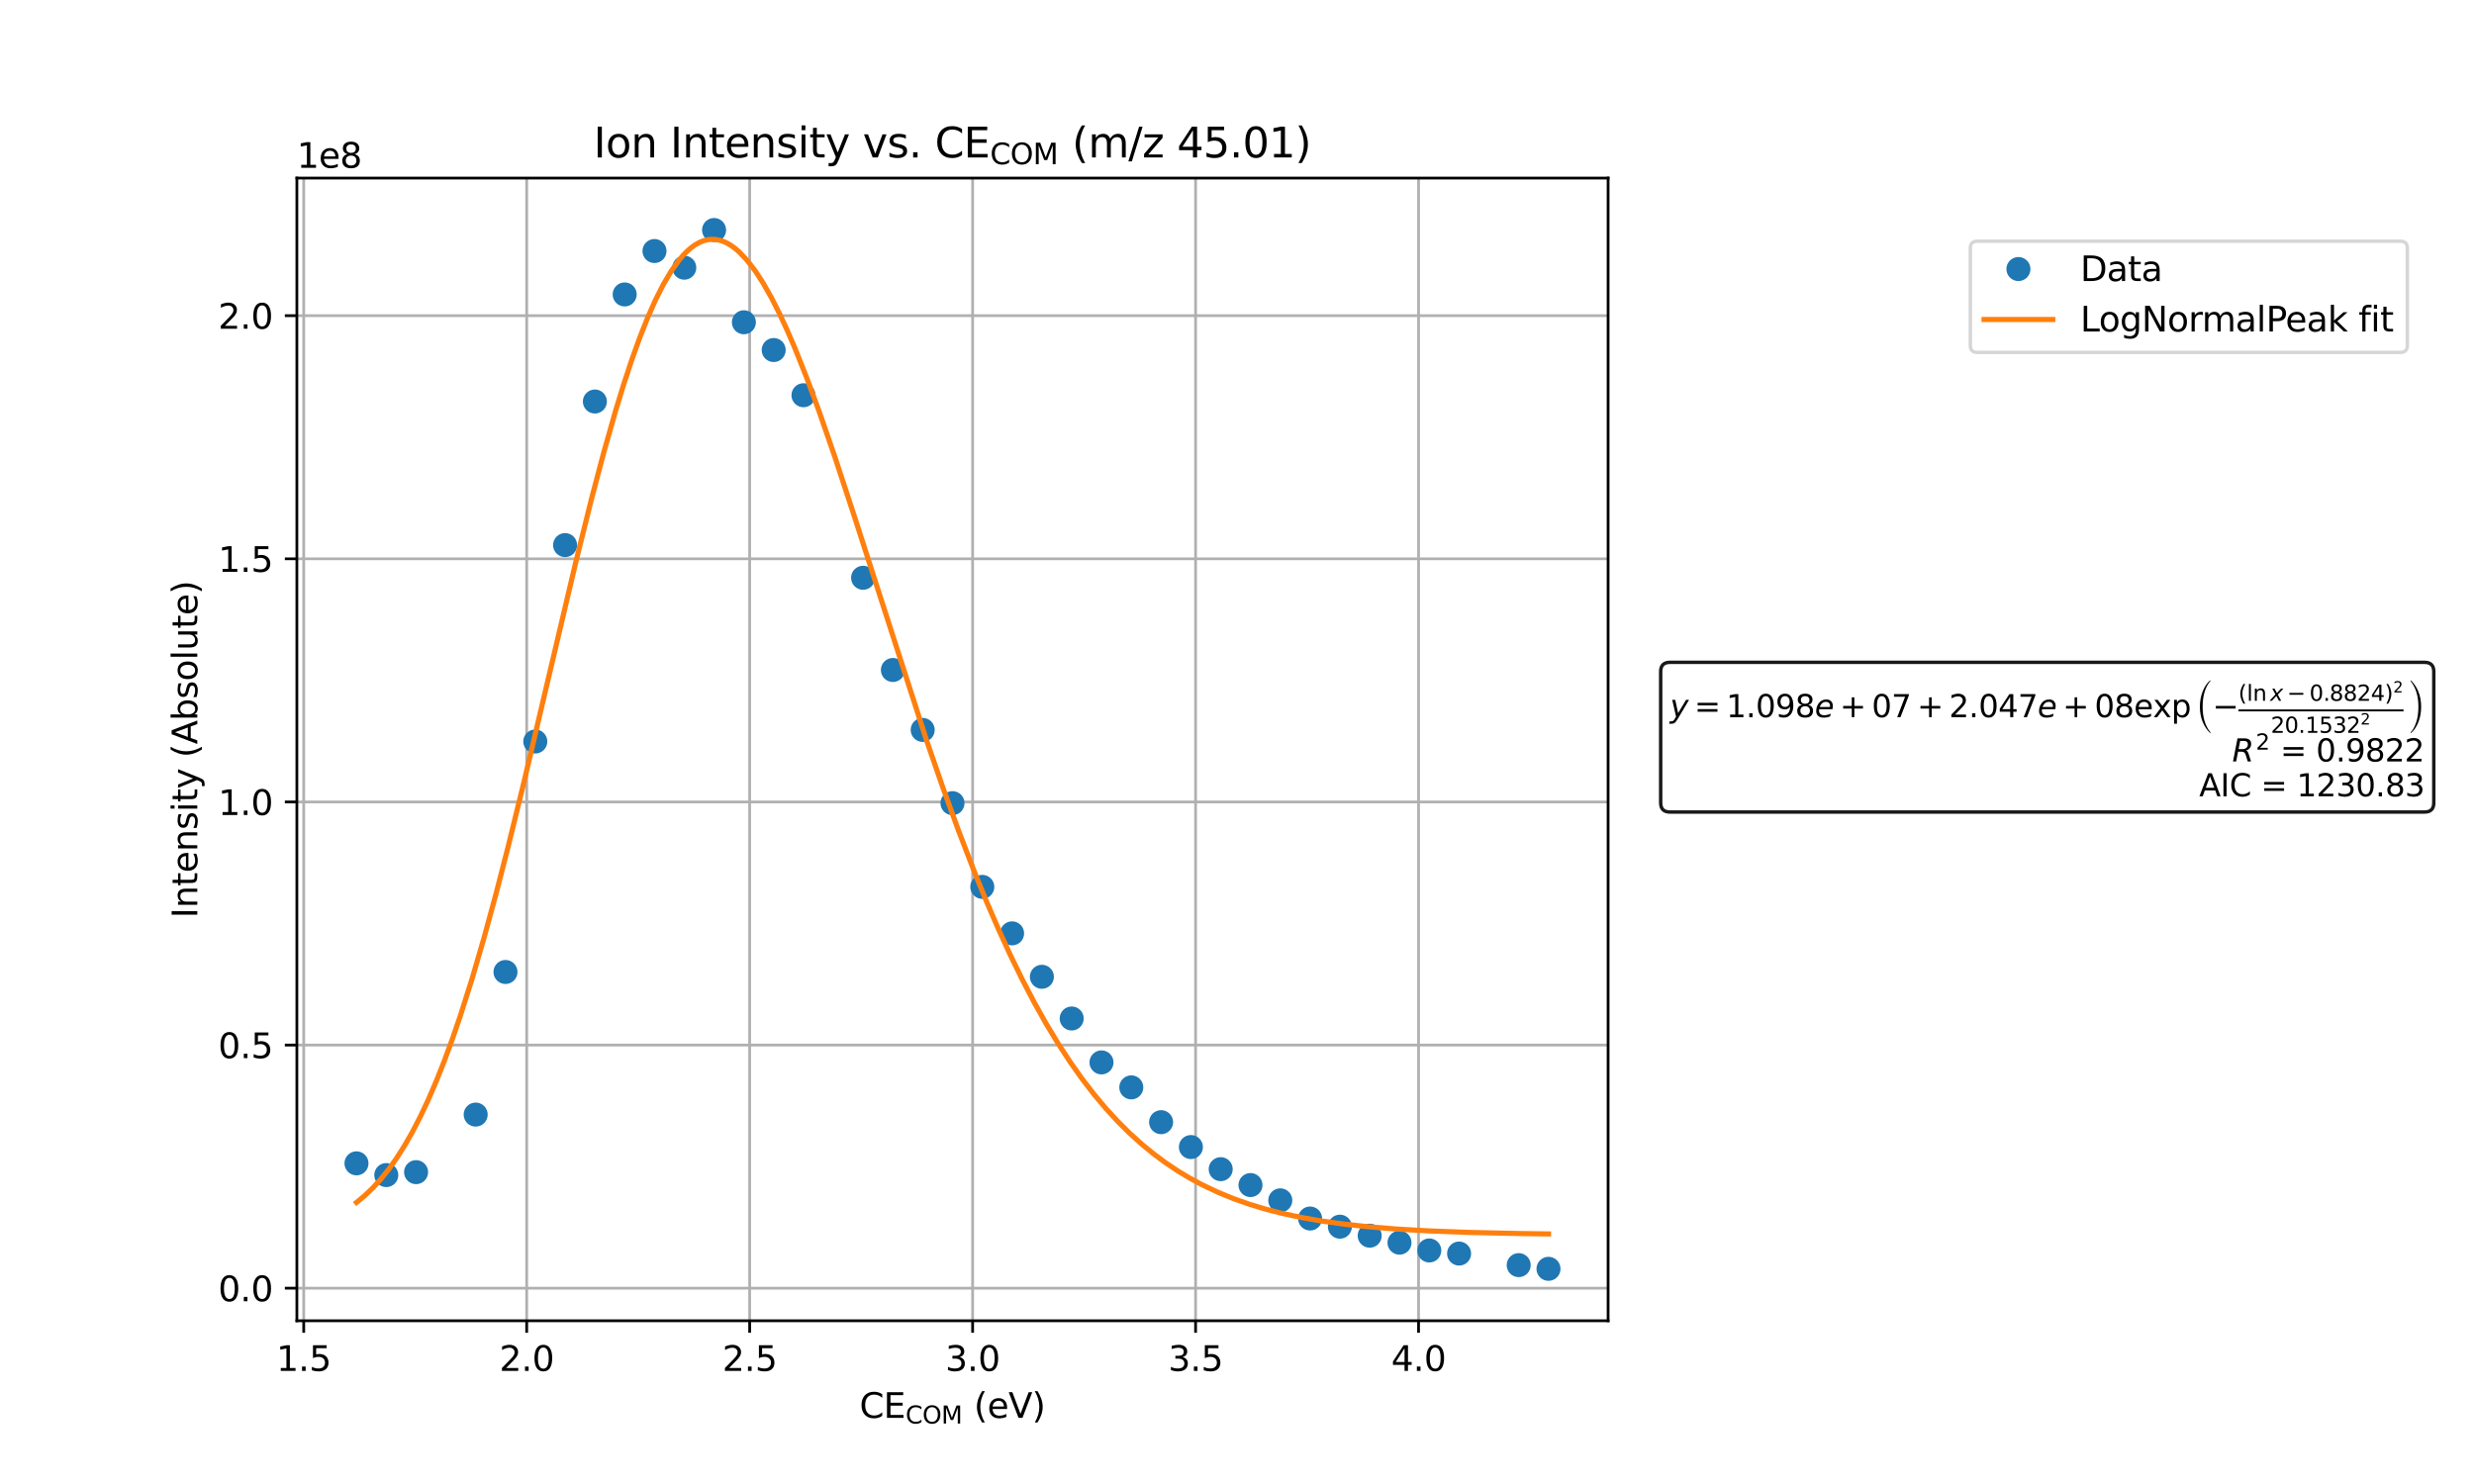 <?xml version="1.0" encoding="utf-8" standalone="no"?>
<!DOCTYPE svg PUBLIC "-//W3C//DTD SVG 1.1//EN"
  "http://www.w3.org/Graphics/SVG/1.1/DTD/svg11.dtd">
<svg xmlns:xlink="http://www.w3.org/1999/xlink" width="720pt" height="432pt" viewBox="0 0 720 432" xmlns="http://www.w3.org/2000/svg" version="1.1">
 <defs>
  <style type="text/css">*{stroke-linejoin: round; stroke-linecap: butt}</style>
 </defs>
 <g id="figure_1">
  <g id="patch_1">
   <path d="M 0 432 
L 720 432 
L 720 0 
L 0 0 
z
" style="fill: #ffffff"/>
  </g>
  <g id="axes_1">
   <g id="patch_2">
    <path d="M 86.4 384.48 
L 468 384.48 
L 468 51.84 
L 86.4 51.84 
z
" style="fill: #ffffff"/>
   </g>
   <g id="matplotlib.axis_1">
    <g id="xtick_1">
     <g id="line2d_1">
      <path d="M 88.391 384.48 
L 88.391 51.84 
" clip-path="url(#p58b7f29869)" style="fill: none; stroke: #b0b0b0; stroke-width: 0.8; stroke-linecap: square"/>
     </g>
     <g id="line2d_2">
      <defs>
       <path id="m0b812fd343" d="M 0 0 
L 0 3.5 
" style="stroke: #000000; stroke-width: 0.8"/>
      </defs>
      <g>
       <use xlink:href="#m0b812fd343" x="88.391" y="384.48" style="stroke: #000000; stroke-width: 0.8"/>
      </g>
     </g>
     <g id="text_1">
      <!-- 1.5 -->
      <g transform="translate(80.44 399.078) scale(0.1 -0.1)">
       <defs>
        <path id="DejaVuSans-31" d="M 794 531 
L 1825 531 
L 1825 4091 
L 703 3866 
L 703 4441 
L 1819 4666 
L 2450 4666 
L 2450 531 
L 3481 531 
L 3481 0 
L 794 0 
L 794 531 
z
" transform="scale(0.016)"/>
        <path id="DejaVuSans-2e" d="M 684 794 
L 1344 794 
L 1344 0 
L 684 0 
L 684 794 
z
" transform="scale(0.016)"/>
        <path id="DejaVuSans-35" d="M 691 4666 
L 3169 4666 
L 3169 4134 
L 1269 4134 
L 1269 2991 
Q 1406 3038 1543 3061 
Q 1681 3084 1819 3084 
Q 2600 3084 3056 2656 
Q 3513 2228 3513 1497 
Q 3513 744 3044 326 
Q 2575 -91 1722 -91 
Q 1428 -91 1123 -41 
Q 819 9 494 109 
L 494 744 
Q 775 591 1075 516 
Q 1375 441 1709 441 
Q 2250 441 2565 725 
Q 2881 1009 2881 1497 
Q 2881 1984 2565 2268 
Q 2250 2553 1709 2553 
Q 1456 2553 1204 2497 
Q 953 2441 691 2322 
L 691 4666 
z
" transform="scale(0.016)"/>
       </defs>
       <use xlink:href="#DejaVuSans-31"/>
       <use xlink:href="#DejaVuSans-2e" transform="translate(63.623 0)"/>
       <use xlink:href="#DejaVuSans-35" transform="translate(95.41 0)"/>
      </g>
     </g>
    </g>
    <g id="xtick_2">
     <g id="line2d_3">
      <path d="M 153.281 384.48 
L 153.281 51.84 
" clip-path="url(#p58b7f29869)" style="fill: none; stroke: #b0b0b0; stroke-width: 0.8; stroke-linecap: square"/>
     </g>
     <g id="line2d_4">
      <g>
       <use xlink:href="#m0b812fd343" x="153.281" y="384.48" style="stroke: #000000; stroke-width: 0.8"/>
      </g>
     </g>
     <g id="text_2">
      <!-- 2.0 -->
      <g transform="translate(145.329 399.078) scale(0.1 -0.1)">
       <defs>
        <path id="DejaVuSans-32" d="M 1228 531 
L 3431 531 
L 3431 0 
L 469 0 
L 469 531 
Q 828 903 1448 1529 
Q 2069 2156 2228 2338 
Q 2531 2678 2651 2914 
Q 2772 3150 2772 3378 
Q 2772 3750 2511 3984 
Q 2250 4219 1831 4219 
Q 1534 4219 1204 4116 
Q 875 4013 500 3803 
L 500 4441 
Q 881 4594 1212 4672 
Q 1544 4750 1819 4750 
Q 2544 4750 2975 4387 
Q 3406 4025 3406 3419 
Q 3406 3131 3298 2873 
Q 3191 2616 2906 2266 
Q 2828 2175 2409 1742 
Q 1991 1309 1228 531 
z
" transform="scale(0.016)"/>
        <path id="DejaVuSans-30" d="M 2034 4250 
Q 1547 4250 1301 3770 
Q 1056 3291 1056 2328 
Q 1056 1369 1301 889 
Q 1547 409 2034 409 
Q 2525 409 2770 889 
Q 3016 1369 3016 2328 
Q 3016 3291 2770 3770 
Q 2525 4250 2034 4250 
z
M 2034 4750 
Q 2819 4750 3233 4129 
Q 3647 3509 3647 2328 
Q 3647 1150 3233 529 
Q 2819 -91 2034 -91 
Q 1250 -91 836 529 
Q 422 1150 422 2328 
Q 422 3509 836 4129 
Q 1250 4750 2034 4750 
z
" transform="scale(0.016)"/>
       </defs>
       <use xlink:href="#DejaVuSans-32"/>
       <use xlink:href="#DejaVuSans-2e" transform="translate(63.623 0)"/>
       <use xlink:href="#DejaVuSans-30" transform="translate(95.41 0)"/>
      </g>
     </g>
    </g>
    <g id="xtick_3">
     <g id="line2d_5">
      <path d="M 218.17 384.48 
L 218.17 51.84 
" clip-path="url(#p58b7f29869)" style="fill: none; stroke: #b0b0b0; stroke-width: 0.8; stroke-linecap: square"/>
     </g>
     <g id="line2d_6">
      <g>
       <use xlink:href="#m0b812fd343" x="218.17" y="384.48" style="stroke: #000000; stroke-width: 0.8"/>
      </g>
     </g>
     <g id="text_3">
      <!-- 2.5 -->
      <g transform="translate(210.219 399.078) scale(0.1 -0.1)">
       <use xlink:href="#DejaVuSans-32"/>
       <use xlink:href="#DejaVuSans-2e" transform="translate(63.623 0)"/>
       <use xlink:href="#DejaVuSans-35" transform="translate(95.41 0)"/>
      </g>
     </g>
    </g>
    <g id="xtick_4">
     <g id="line2d_7">
      <path d="M 283.059 384.48 
L 283.059 51.84 
" clip-path="url(#p58b7f29869)" style="fill: none; stroke: #b0b0b0; stroke-width: 0.8; stroke-linecap: square"/>
     </g>
     <g id="line2d_8">
      <g>
       <use xlink:href="#m0b812fd343" x="283.059" y="384.48" style="stroke: #000000; stroke-width: 0.8"/>
      </g>
     </g>
     <g id="text_4">
      <!-- 3.0 -->
      <g transform="translate(275.108 399.078) scale(0.1 -0.1)">
       <defs>
        <path id="DejaVuSans-33" d="M 2597 2516 
Q 3050 2419 3304 2112 
Q 3559 1806 3559 1356 
Q 3559 666 3084 287 
Q 2609 -91 1734 -91 
Q 1441 -91 1130 -33 
Q 819 25 488 141 
L 488 750 
Q 750 597 1062 519 
Q 1375 441 1716 441 
Q 2309 441 2620 675 
Q 2931 909 2931 1356 
Q 2931 1769 2642 2001 
Q 2353 2234 1838 2234 
L 1294 2234 
L 1294 2753 
L 1863 2753 
Q 2328 2753 2575 2939 
Q 2822 3125 2822 3475 
Q 2822 3834 2567 4026 
Q 2313 4219 1838 4219 
Q 1578 4219 1281 4162 
Q 984 4106 628 3988 
L 628 4550 
Q 988 4650 1302 4700 
Q 1616 4750 1894 4750 
Q 2613 4750 3031 4423 
Q 3450 4097 3450 3541 
Q 3450 3153 3228 2886 
Q 3006 2619 2597 2516 
z
" transform="scale(0.016)"/>
       </defs>
       <use xlink:href="#DejaVuSans-33"/>
       <use xlink:href="#DejaVuSans-2e" transform="translate(63.623 0)"/>
       <use xlink:href="#DejaVuSans-30" transform="translate(95.41 0)"/>
      </g>
     </g>
    </g>
    <g id="xtick_5">
     <g id="line2d_9">
      <path d="M 347.949 384.48 
L 347.949 51.84 
" clip-path="url(#p58b7f29869)" style="fill: none; stroke: #b0b0b0; stroke-width: 0.8; stroke-linecap: square"/>
     </g>
     <g id="line2d_10">
      <g>
       <use xlink:href="#m0b812fd343" x="347.949" y="384.48" style="stroke: #000000; stroke-width: 0.8"/>
      </g>
     </g>
     <g id="text_5">
      <!-- 3.5 -->
      <g transform="translate(339.997 399.078) scale(0.1 -0.1)">
       <use xlink:href="#DejaVuSans-33"/>
       <use xlink:href="#DejaVuSans-2e" transform="translate(63.623 0)"/>
       <use xlink:href="#DejaVuSans-35" transform="translate(95.41 0)"/>
      </g>
     </g>
    </g>
    <g id="xtick_6">
     <g id="line2d_11">
      <path d="M 412.838 384.48 
L 412.838 51.84 
" clip-path="url(#p58b7f29869)" style="fill: none; stroke: #b0b0b0; stroke-width: 0.8; stroke-linecap: square"/>
     </g>
     <g id="line2d_12">
      <g>
       <use xlink:href="#m0b812fd343" x="412.838" y="384.48" style="stroke: #000000; stroke-width: 0.8"/>
      </g>
     </g>
     <g id="text_6">
      <!-- 4.0 -->
      <g transform="translate(404.887 399.078) scale(0.1 -0.1)">
       <defs>
        <path id="DejaVuSans-34" d="M 2419 4116 
L 825 1625 
L 2419 1625 
L 2419 4116 
z
M 2253 4666 
L 3047 4666 
L 3047 1625 
L 3713 1625 
L 3713 1100 
L 3047 1100 
L 3047 0 
L 2419 0 
L 2419 1100 
L 313 1100 
L 313 1709 
L 2253 4666 
z
" transform="scale(0.016)"/>
       </defs>
       <use xlink:href="#DejaVuSans-34"/>
       <use xlink:href="#DejaVuSans-2e" transform="translate(63.623 0)"/>
       <use xlink:href="#DejaVuSans-30" transform="translate(95.41 0)"/>
      </g>
     </g>
    </g>
    <g id="text_7">
     <!-- CE$_{\mathrm{COM}}$ (eV) -->
     <g transform="translate(250.15 412.757) scale(0.1 -0.1)">
      <defs>
       <path id="DejaVuSans-43" d="M 4122 4306 
L 4122 3641 
Q 3803 3938 3442 4084 
Q 3081 4231 2675 4231 
Q 1875 4231 1450 3742 
Q 1025 3253 1025 2328 
Q 1025 1406 1450 917 
Q 1875 428 2675 428 
Q 3081 428 3442 575 
Q 3803 722 4122 1019 
L 4122 359 
Q 3791 134 3420 21 
Q 3050 -91 2638 -91 
Q 1578 -91 968 557 
Q 359 1206 359 2328 
Q 359 3453 968 4101 
Q 1578 4750 2638 4750 
Q 3056 4750 3426 4639 
Q 3797 4528 4122 4306 
z
" transform="scale(0.016)"/>
       <path id="DejaVuSans-45" d="M 628 4666 
L 3578 4666 
L 3578 4134 
L 1259 4134 
L 1259 2753 
L 3481 2753 
L 3481 2222 
L 1259 2222 
L 1259 531 
L 3634 531 
L 3634 0 
L 628 0 
L 628 4666 
z
" transform="scale(0.016)"/>
       <path id="DejaVuSans-4f" d="M 2522 4238 
Q 1834 4238 1429 3725 
Q 1025 3213 1025 2328 
Q 1025 1447 1429 934 
Q 1834 422 2522 422 
Q 3209 422 3611 934 
Q 4013 1447 4013 2328 
Q 4013 3213 3611 3725 
Q 3209 4238 2522 4238 
z
M 2522 4750 
Q 3503 4750 4090 4092 
Q 4678 3434 4678 2328 
Q 4678 1225 4090 567 
Q 3503 -91 2522 -91 
Q 1538 -91 948 565 
Q 359 1222 359 2328 
Q 359 3434 948 4092 
Q 1538 4750 2522 4750 
z
" transform="scale(0.016)"/>
       <path id="DejaVuSans-4d" d="M 628 4666 
L 1569 4666 
L 2759 1491 
L 3956 4666 
L 4897 4666 
L 4897 0 
L 4281 0 
L 4281 4097 
L 3078 897 
L 2444 897 
L 1241 4097 
L 1241 0 
L 628 0 
L 628 4666 
z
" transform="scale(0.016)"/>
       <path id="DejaVuSans-20" transform="scale(0.016)"/>
       <path id="DejaVuSans-28" d="M 1984 4856 
Q 1566 4138 1362 3434 
Q 1159 2731 1159 2009 
Q 1159 1288 1364 580 
Q 1569 -128 1984 -844 
L 1484 -844 
Q 1016 -109 783 600 
Q 550 1309 550 2009 
Q 550 2706 781 3412 
Q 1013 4119 1484 4856 
L 1984 4856 
z
" transform="scale(0.016)"/>
       <path id="DejaVuSans-65" d="M 3597 1894 
L 3597 1613 
L 953 1613 
Q 991 1019 1311 708 
Q 1631 397 2203 397 
Q 2534 397 2845 478 
Q 3156 559 3463 722 
L 3463 178 
Q 3153 47 2828 -22 
Q 2503 -91 2169 -91 
Q 1331 -91 842 396 
Q 353 884 353 1716 
Q 353 2575 817 3079 
Q 1281 3584 2069 3584 
Q 2775 3584 3186 3129 
Q 3597 2675 3597 1894 
z
M 3022 2063 
Q 3016 2534 2758 2815 
Q 2500 3097 2075 3097 
Q 1594 3097 1305 2825 
Q 1016 2553 972 2059 
L 3022 2063 
z
" transform="scale(0.016)"/>
       <path id="DejaVuSans-56" d="M 1831 0 
L 50 4666 
L 709 4666 
L 2188 738 
L 3669 4666 
L 4325 4666 
L 2547 0 
L 1831 0 
z
" transform="scale(0.016)"/>
       <path id="DejaVuSans-29" d="M 513 4856 
L 1013 4856 
Q 1481 4119 1714 3412 
Q 1947 2706 1947 2009 
Q 1947 1309 1714 600 
Q 1481 -109 1013 -844 
L 513 -844 
Q 928 -128 1133 580 
Q 1338 1288 1338 2009 
Q 1338 2731 1133 3434 
Q 928 4138 513 4856 
z
" transform="scale(0.016)"/>
      </defs>
      <use xlink:href="#DejaVuSans-43" transform="translate(0 0.125)"/>
      <use xlink:href="#DejaVuSans-45" transform="translate(69.824 0.125)"/>
      <use xlink:href="#DejaVuSans-43" transform="translate(133.965 -16.281) scale(0.7)"/>
      <use xlink:href="#DejaVuSans-4f" transform="translate(182.842 -16.281) scale(0.7)"/>
      <use xlink:href="#DejaVuSans-4d" transform="translate(237.939 -16.281) scale(0.7)"/>
      <use xlink:href="#DejaVuSans-20" transform="translate(301.069 0.125)"/>
      <use xlink:href="#DejaVuSans-28" transform="translate(332.856 0.125)"/>
      <use xlink:href="#DejaVuSans-65" transform="translate(371.87 0.125)"/>
      <use xlink:href="#DejaVuSans-56" transform="translate(433.394 0.125)"/>
      <use xlink:href="#DejaVuSans-29" transform="translate(501.802 0.125)"/>
     </g>
    </g>
   </g>
   <g id="matplotlib.axis_2">
    <g id="ytick_1">
     <g id="line2d_13">
      <path d="M 86.4 375 
L 468 375 
" clip-path="url(#p58b7f29869)" style="fill: none; stroke: #b0b0b0; stroke-width: 0.8; stroke-linecap: square"/>
     </g>
     <g id="line2d_14">
      <defs>
       <path id="m315dd6741c" d="M 0 0 
L -3.5 0 
" style="stroke: #000000; stroke-width: 0.8"/>
      </defs>
      <g>
       <use xlink:href="#m315dd6741c" x="86.4" y="375" style="stroke: #000000; stroke-width: 0.8"/>
      </g>
     </g>
     <g id="text_8">
      <!-- 0.0 -->
      <g transform="translate(63.497 378.799) scale(0.1 -0.1)">
       <use xlink:href="#DejaVuSans-30"/>
       <use xlink:href="#DejaVuSans-2e" transform="translate(63.623 0)"/>
       <use xlink:href="#DejaVuSans-30" transform="translate(95.41 0)"/>
      </g>
     </g>
    </g>
    <g id="ytick_2">
     <g id="line2d_15">
      <path d="M 86.4 304.223 
L 468 304.223 
" clip-path="url(#p58b7f29869)" style="fill: none; stroke: #b0b0b0; stroke-width: 0.8; stroke-linecap: square"/>
     </g>
     <g id="line2d_16">
      <g>
       <use xlink:href="#m315dd6741c" x="86.4" y="304.223" style="stroke: #000000; stroke-width: 0.8"/>
      </g>
     </g>
     <g id="text_9">
      <!-- 0.5 -->
      <g transform="translate(63.497 308.022) scale(0.1 -0.1)">
       <use xlink:href="#DejaVuSans-30"/>
       <use xlink:href="#DejaVuSans-2e" transform="translate(63.623 0)"/>
       <use xlink:href="#DejaVuSans-35" transform="translate(95.41 0)"/>
      </g>
     </g>
    </g>
    <g id="ytick_3">
     <g id="line2d_17">
      <path d="M 86.4 233.447 
L 468 233.447 
" clip-path="url(#p58b7f29869)" style="fill: none; stroke: #b0b0b0; stroke-width: 0.8; stroke-linecap: square"/>
     </g>
     <g id="line2d_18">
      <g>
       <use xlink:href="#m315dd6741c" x="86.4" y="233.447" style="stroke: #000000; stroke-width: 0.8"/>
      </g>
     </g>
     <g id="text_10">
      <!-- 1.0 -->
      <g transform="translate(63.497 237.246) scale(0.1 -0.1)">
       <use xlink:href="#DejaVuSans-31"/>
       <use xlink:href="#DejaVuSans-2e" transform="translate(63.623 0)"/>
       <use xlink:href="#DejaVuSans-30" transform="translate(95.41 0)"/>
      </g>
     </g>
    </g>
    <g id="ytick_4">
     <g id="line2d_19">
      <path d="M 86.4 162.67 
L 468 162.67 
" clip-path="url(#p58b7f29869)" style="fill: none; stroke: #b0b0b0; stroke-width: 0.8; stroke-linecap: square"/>
     </g>
     <g id="line2d_20">
      <g>
       <use xlink:href="#m315dd6741c" x="86.4" y="162.67" style="stroke: #000000; stroke-width: 0.8"/>
      </g>
     </g>
     <g id="text_11">
      <!-- 1.5 -->
      <g transform="translate(63.497 166.469) scale(0.1 -0.1)">
       <use xlink:href="#DejaVuSans-31"/>
       <use xlink:href="#DejaVuSans-2e" transform="translate(63.623 0)"/>
       <use xlink:href="#DejaVuSans-35" transform="translate(95.41 0)"/>
      </g>
     </g>
    </g>
    <g id="ytick_5">
     <g id="line2d_21">
      <path d="M 86.4 91.894 
L 468 91.894 
" clip-path="url(#p58b7f29869)" style="fill: none; stroke: #b0b0b0; stroke-width: 0.8; stroke-linecap: square"/>
     </g>
     <g id="line2d_22">
      <g>
       <use xlink:href="#m315dd6741c" x="86.4" y="91.894" style="stroke: #000000; stroke-width: 0.8"/>
      </g>
     </g>
     <g id="text_12">
      <!-- 2.0 -->
      <g transform="translate(63.497 95.693) scale(0.1 -0.1)">
       <use xlink:href="#DejaVuSans-32"/>
       <use xlink:href="#DejaVuSans-2e" transform="translate(63.623 0)"/>
       <use xlink:href="#DejaVuSans-30" transform="translate(95.41 0)"/>
      </g>
     </g>
    </g>
    <g id="text_13">
     <!-- Intensity (Absolute) -->
     <g transform="translate(57.417 267.266) rotate(-90) scale(0.1 -0.1)">
      <defs>
       <path id="DejaVuSans-49" d="M 628 4666 
L 1259 4666 
L 1259 0 
L 628 0 
L 628 4666 
z
" transform="scale(0.016)"/>
       <path id="DejaVuSans-6e" d="M 3513 2113 
L 3513 0 
L 2938 0 
L 2938 2094 
Q 2938 2591 2744 2837 
Q 2550 3084 2163 3084 
Q 1697 3084 1428 2787 
Q 1159 2491 1159 1978 
L 1159 0 
L 581 0 
L 581 3500 
L 1159 3500 
L 1159 2956 
Q 1366 3272 1645 3428 
Q 1925 3584 2291 3584 
Q 2894 3584 3203 3211 
Q 3513 2838 3513 2113 
z
" transform="scale(0.016)"/>
       <path id="DejaVuSans-74" d="M 1172 4494 
L 1172 3500 
L 2356 3500 
L 2356 3053 
L 1172 3053 
L 1172 1153 
Q 1172 725 1289 603 
Q 1406 481 1766 481 
L 2356 481 
L 2356 0 
L 1766 0 
Q 1100 0 847 248 
Q 594 497 594 1153 
L 594 3053 
L 172 3053 
L 172 3500 
L 594 3500 
L 594 4494 
L 1172 4494 
z
" transform="scale(0.016)"/>
       <path id="DejaVuSans-73" d="M 2834 3397 
L 2834 2853 
Q 2591 2978 2328 3040 
Q 2066 3103 1784 3103 
Q 1356 3103 1142 2972 
Q 928 2841 928 2578 
Q 928 2378 1081 2264 
Q 1234 2150 1697 2047 
L 1894 2003 
Q 2506 1872 2764 1633 
Q 3022 1394 3022 966 
Q 3022 478 2636 193 
Q 2250 -91 1575 -91 
Q 1294 -91 989 -36 
Q 684 19 347 128 
L 347 722 
Q 666 556 975 473 
Q 1284 391 1588 391 
Q 1994 391 2212 530 
Q 2431 669 2431 922 
Q 2431 1156 2273 1281 
Q 2116 1406 1581 1522 
L 1381 1569 
Q 847 1681 609 1914 
Q 372 2147 372 2553 
Q 372 3047 722 3315 
Q 1072 3584 1716 3584 
Q 2034 3584 2315 3537 
Q 2597 3491 2834 3397 
z
" transform="scale(0.016)"/>
       <path id="DejaVuSans-69" d="M 603 3500 
L 1178 3500 
L 1178 0 
L 603 0 
L 603 3500 
z
M 603 4863 
L 1178 4863 
L 1178 4134 
L 603 4134 
L 603 4863 
z
" transform="scale(0.016)"/>
       <path id="DejaVuSans-79" d="M 2059 -325 
Q 1816 -950 1584 -1140 
Q 1353 -1331 966 -1331 
L 506 -1331 
L 506 -850 
L 844 -850 
Q 1081 -850 1212 -737 
Q 1344 -625 1503 -206 
L 1606 56 
L 191 3500 
L 800 3500 
L 1894 763 
L 2988 3500 
L 3597 3500 
L 2059 -325 
z
" transform="scale(0.016)"/>
       <path id="DejaVuSans-41" d="M 2188 4044 
L 1331 1722 
L 3047 1722 
L 2188 4044 
z
M 1831 4666 
L 2547 4666 
L 4325 0 
L 3669 0 
L 3244 1197 
L 1141 1197 
L 716 0 
L 50 0 
L 1831 4666 
z
" transform="scale(0.016)"/>
       <path id="DejaVuSans-62" d="M 3116 1747 
Q 3116 2381 2855 2742 
Q 2594 3103 2138 3103 
Q 1681 3103 1420 2742 
Q 1159 2381 1159 1747 
Q 1159 1113 1420 752 
Q 1681 391 2138 391 
Q 2594 391 2855 752 
Q 3116 1113 3116 1747 
z
M 1159 2969 
Q 1341 3281 1617 3432 
Q 1894 3584 2278 3584 
Q 2916 3584 3314 3078 
Q 3713 2572 3713 1747 
Q 3713 922 3314 415 
Q 2916 -91 2278 -91 
Q 1894 -91 1617 61 
Q 1341 213 1159 525 
L 1159 0 
L 581 0 
L 581 4863 
L 1159 4863 
L 1159 2969 
z
" transform="scale(0.016)"/>
       <path id="DejaVuSans-6f" d="M 1959 3097 
Q 1497 3097 1228 2736 
Q 959 2375 959 1747 
Q 959 1119 1226 758 
Q 1494 397 1959 397 
Q 2419 397 2687 759 
Q 2956 1122 2956 1747 
Q 2956 2369 2687 2733 
Q 2419 3097 1959 3097 
z
M 1959 3584 
Q 2709 3584 3137 3096 
Q 3566 2609 3566 1747 
Q 3566 888 3137 398 
Q 2709 -91 1959 -91 
Q 1206 -91 779 398 
Q 353 888 353 1747 
Q 353 2609 779 3096 
Q 1206 3584 1959 3584 
z
" transform="scale(0.016)"/>
       <path id="DejaVuSans-6c" d="M 603 4863 
L 1178 4863 
L 1178 0 
L 603 0 
L 603 4863 
z
" transform="scale(0.016)"/>
       <path id="DejaVuSans-75" d="M 544 1381 
L 544 3500 
L 1119 3500 
L 1119 1403 
Q 1119 906 1312 657 
Q 1506 409 1894 409 
Q 2359 409 2629 706 
Q 2900 1003 2900 1516 
L 2900 3500 
L 3475 3500 
L 3475 0 
L 2900 0 
L 2900 538 
Q 2691 219 2414 64 
Q 2138 -91 1772 -91 
Q 1169 -91 856 284 
Q 544 659 544 1381 
z
M 1991 3584 
L 1991 3584 
z
" transform="scale(0.016)"/>
      </defs>
      <use xlink:href="#DejaVuSans-49"/>
      <use xlink:href="#DejaVuSans-6e" transform="translate(29.492 0)"/>
      <use xlink:href="#DejaVuSans-74" transform="translate(92.871 0)"/>
      <use xlink:href="#DejaVuSans-65" transform="translate(132.08 0)"/>
      <use xlink:href="#DejaVuSans-6e" transform="translate(193.604 0)"/>
      <use xlink:href="#DejaVuSans-73" transform="translate(256.982 0)"/>
      <use xlink:href="#DejaVuSans-69" transform="translate(309.082 0)"/>
      <use xlink:href="#DejaVuSans-74" transform="translate(336.865 0)"/>
      <use xlink:href="#DejaVuSans-79" transform="translate(376.074 0)"/>
      <use xlink:href="#DejaVuSans-20" transform="translate(435.254 0)"/>
      <use xlink:href="#DejaVuSans-28" transform="translate(467.041 0)"/>
      <use xlink:href="#DejaVuSans-41" transform="translate(506.055 0)"/>
      <use xlink:href="#DejaVuSans-62" transform="translate(574.463 0)"/>
      <use xlink:href="#DejaVuSans-73" transform="translate(637.939 0)"/>
      <use xlink:href="#DejaVuSans-6f" transform="translate(690.039 0)"/>
      <use xlink:href="#DejaVuSans-6c" transform="translate(751.221 0)"/>
      <use xlink:href="#DejaVuSans-75" transform="translate(779.004 0)"/>
      <use xlink:href="#DejaVuSans-74" transform="translate(842.383 0)"/>
      <use xlink:href="#DejaVuSans-65" transform="translate(881.592 0)"/>
      <use xlink:href="#DejaVuSans-29" transform="translate(943.115 0)"/>
     </g>
    </g>
    <g id="text_14">
     <!-- 1e8 -->
     <g transform="translate(86.4 48.84) scale(0.1 -0.1)">
      <defs>
       <path id="DejaVuSans-38" d="M 2034 2216 
Q 1584 2216 1326 1975 
Q 1069 1734 1069 1313 
Q 1069 891 1326 650 
Q 1584 409 2034 409 
Q 2484 409 2743 651 
Q 3003 894 3003 1313 
Q 3003 1734 2745 1975 
Q 2488 2216 2034 2216 
z
M 1403 2484 
Q 997 2584 770 2862 
Q 544 3141 544 3541 
Q 544 4100 942 4425 
Q 1341 4750 2034 4750 
Q 2731 4750 3128 4425 
Q 3525 4100 3525 3541 
Q 3525 3141 3298 2862 
Q 3072 2584 2669 2484 
Q 3125 2378 3379 2068 
Q 3634 1759 3634 1313 
Q 3634 634 3220 271 
Q 2806 -91 2034 -91 
Q 1263 -91 848 271 
Q 434 634 434 1313 
Q 434 1759 690 2068 
Q 947 2378 1403 2484 
z
M 1172 3481 
Q 1172 3119 1398 2916 
Q 1625 2713 2034 2713 
Q 2441 2713 2670 2916 
Q 2900 3119 2900 3481 
Q 2900 3844 2670 4047 
Q 2441 4250 2034 4250 
Q 1625 4250 1398 4047 
Q 1172 3844 1172 3481 
z
" transform="scale(0.016)"/>
      </defs>
      <use xlink:href="#DejaVuSans-31"/>
      <use xlink:href="#DejaVuSans-65" transform="translate(63.623 0)"/>
      <use xlink:href="#DejaVuSans-38" transform="translate(125.146 0)"/>
     </g>
    </g>
   </g>
   <g id="line2d_23">
    <defs>
     <path id="m6c5f21e149" d="M 0 3 
C 0.796 3 1.559 2.684 2.121 2.121 
C 2.684 1.559 3 0.796 3 0 
C 3 -0.796 2.684 -1.559 2.121 -2.121 
C 1.559 -2.684 0.796 -3 0 -3 
C -0.796 -3 -1.559 -2.684 -2.121 -2.121 
C -2.684 -1.559 -3 -0.796 -3 0 
C -3 0.796 -2.684 1.559 -2.121 2.121 
C -1.559 2.684 -0.796 3 0 3 
z
" style="stroke: #1f77b4"/>
    </defs>
    <g clip-path="url(#p58b7f29869)">
     <use xlink:href="#m6c5f21e149" x="103.745" y="338.654" style="fill: #1f77b4; stroke: #1f77b4"/>
     <use xlink:href="#m6c5f21e149" x="112.418" y="342.073" style="fill: #1f77b4; stroke: #1f77b4"/>
     <use xlink:href="#m6c5f21e149" x="121.091" y="341.22" style="fill: #1f77b4; stroke: #1f77b4"/>
     <use xlink:href="#m6c5f21e149" x="138.436" y="324.463" style="fill: #1f77b4; stroke: #1f77b4"/>
     <use xlink:href="#m6c5f21e149" x="147.109" y="282.948" style="fill: #1f77b4; stroke: #1f77b4"/>
     <use xlink:href="#m6c5f21e149" x="155.782" y="215.855" style="fill: #1f77b4; stroke: #1f77b4"/>
     <use xlink:href="#m6c5f21e149" x="164.455" y="158.678" style="fill: #1f77b4; stroke: #1f77b4"/>
     <use xlink:href="#m6c5f21e149" x="173.127" y="116.881" style="fill: #1f77b4; stroke: #1f77b4"/>
     <use xlink:href="#m6c5f21e149" x="181.8" y="85.714" style="fill: #1f77b4; stroke: #1f77b4"/>
     <use xlink:href="#m6c5f21e149" x="190.473" y="73.075" style="fill: #1f77b4; stroke: #1f77b4"/>
     <use xlink:href="#m6c5f21e149" x="199.145" y="77.923" style="fill: #1f77b4; stroke: #1f77b4"/>
     <use xlink:href="#m6c5f21e149" x="207.818" y="66.96" style="fill: #1f77b4; stroke: #1f77b4"/>
     <use xlink:href="#m6c5f21e149" x="216.491" y="93.816" style="fill: #1f77b4; stroke: #1f77b4"/>
     <use xlink:href="#m6c5f21e149" x="225.164" y="101.895" style="fill: #1f77b4; stroke: #1f77b4"/>
     <use xlink:href="#m6c5f21e149" x="233.836" y="115.056" style="fill: #1f77b4; stroke: #1f77b4"/>
     <use xlink:href="#m6c5f21e149" x="251.182" y="168.193" style="fill: #1f77b4; stroke: #1f77b4"/>
     <use xlink:href="#m6c5f21e149" x="259.855" y="195.037" style="fill: #1f77b4; stroke: #1f77b4"/>
     <use xlink:href="#m6c5f21e149" x="268.527" y="212.482" style="fill: #1f77b4; stroke: #1f77b4"/>
     <use xlink:href="#m6c5f21e149" x="277.2" y="233.802" style="fill: #1f77b4; stroke: #1f77b4"/>
     <use xlink:href="#m6c5f21e149" x="285.873" y="258.175" style="fill: #1f77b4; stroke: #1f77b4"/>
     <use xlink:href="#m6c5f21e149" x="294.545" y="271.704" style="fill: #1f77b4; stroke: #1f77b4"/>
     <use xlink:href="#m6c5f21e149" x="303.218" y="284.346" style="fill: #1f77b4; stroke: #1f77b4"/>
     <use xlink:href="#m6c5f21e149" x="311.891" y="296.488" style="fill: #1f77b4; stroke: #1f77b4"/>
     <use xlink:href="#m6c5f21e149" x="320.564" y="309.273" style="fill: #1f77b4; stroke: #1f77b4"/>
     <use xlink:href="#m6c5f21e149" x="329.236" y="316.542" style="fill: #1f77b4; stroke: #1f77b4"/>
     <use xlink:href="#m6c5f21e149" x="337.909" y="326.671" style="fill: #1f77b4; stroke: #1f77b4"/>
     <use xlink:href="#m6c5f21e149" x="346.582" y="333.914" style="fill: #1f77b4; stroke: #1f77b4"/>
     <use xlink:href="#m6c5f21e149" x="355.255" y="340.351" style="fill: #1f77b4; stroke: #1f77b4"/>
     <use xlink:href="#m6c5f21e149" x="363.927" y="344.978" style="fill: #1f77b4; stroke: #1f77b4"/>
     <use xlink:href="#m6c5f21e149" x="372.6" y="349.428" style="fill: #1f77b4; stroke: #1f77b4"/>
     <use xlink:href="#m6c5f21e149" x="381.273" y="354.718" style="fill: #1f77b4; stroke: #1f77b4"/>
     <use xlink:href="#m6c5f21e149" x="389.945" y="357.095" style="fill: #1f77b4; stroke: #1f77b4"/>
     <use xlink:href="#m6c5f21e149" x="398.618" y="359.713" style="fill: #1f77b4; stroke: #1f77b4"/>
     <use xlink:href="#m6c5f21e149" x="407.291" y="361.747" style="fill: #1f77b4; stroke: #1f77b4"/>
     <use xlink:href="#m6c5f21e149" x="415.964" y="364.017" style="fill: #1f77b4; stroke: #1f77b4"/>
     <use xlink:href="#m6c5f21e149" x="424.636" y="364.919" style="fill: #1f77b4; stroke: #1f77b4"/>
     <use xlink:href="#m6c5f21e149" x="441.982" y="368.285" style="fill: #1f77b4; stroke: #1f77b4"/>
     <use xlink:href="#m6c5f21e149" x="450.655" y="369.36" style="fill: #1f77b4; stroke: #1f77b4"/>
    </g>
   </g>
   <g id="line2d_24">
    <path d="M 103.745 350.045 
L 106.066 348.129 
L 108.386 345.919 
L 110.707 343.389 
L 113.027 340.513 
L 115.348 337.267 
L 117.668 333.627 
L 119.989 329.575 
L 122.309 325.091 
L 124.63 320.163 
L 126.95 314.78 
L 129.271 308.937 
L 131.591 302.633 
L 133.911 295.873 
L 137.392 284.899 
L 140.873 272.98 
L 144.354 260.2 
L 147.834 246.672 
L 152.475 227.715 
L 159.437 198.124 
L 167.558 163.694 
L 172.199 145.007 
L 175.68 131.827 
L 179.16 119.566 
L 181.481 111.987 
L 183.801 104.937 
L 186.122 98.453 
L 188.442 92.573 
L 190.763 87.325 
L 193.083 82.734 
L 195.404 78.819 
L 197.724 75.593 
L 198.884 74.241 
L 200.045 73.064 
L 201.205 72.062 
L 202.365 71.236 
L 203.525 70.583 
L 204.686 70.105 
L 205.846 69.799 
L 207.006 69.664 
L 208.166 69.699 
L 209.326 69.901 
L 210.487 70.269 
L 211.647 70.8 
L 212.807 71.491 
L 213.967 72.34 
L 215.128 73.343 
L 217.448 75.798 
L 219.769 78.828 
L 222.089 82.401 
L 224.409 86.484 
L 226.73 91.041 
L 229.05 96.034 
L 231.371 101.427 
L 234.852 110.18 
L 238.332 119.613 
L 242.973 133.024 
L 248.774 150.714 
L 269.658 215.545 
L 274.299 228.979 
L 278.94 241.762 
L 283.581 253.813 
L 287.062 262.337 
L 290.543 270.403 
L 294.023 278.005 
L 297.504 285.138 
L 300.985 291.808 
L 304.465 298.02 
L 307.946 303.787 
L 311.427 309.121 
L 314.908 314.041 
L 318.388 318.564 
L 321.869 322.71 
L 325.35 326.499 
L 328.83 329.954 
L 332.311 333.095 
L 335.792 335.944 
L 339.272 338.521 
L 342.753 340.847 
L 346.234 342.942 
L 349.714 344.824 
L 354.355 347.035 
L 358.996 348.94 
L 363.637 350.576 
L 368.278 351.976 
L 372.919 353.17 
L 378.72 354.415 
L 384.521 355.427 
L 391.483 356.391 
L 398.444 357.135 
L 406.566 357.788 
L 415.848 358.32 
L 427.45 358.76 
L 442.533 359.094 
L 450.655 359.204 
L 450.655 359.204 
" clip-path="url(#p58b7f29869)" style="fill: none; stroke: #ff7f0e; stroke-width: 1.5; stroke-linecap: square"/>
   </g>
   <g id="patch_3">
    <path d="M 86.4 384.48 
L 86.4 51.84 
" style="fill: none; stroke: #000000; stroke-width: 0.8; stroke-linejoin: miter; stroke-linecap: square"/>
   </g>
   <g id="patch_4">
    <path d="M 468 384.48 
L 468 51.84 
" style="fill: none; stroke: #000000; stroke-width: 0.8; stroke-linejoin: miter; stroke-linecap: square"/>
   </g>
   <g id="patch_5">
    <path d="M 86.4 384.48 
L 468 384.48 
" style="fill: none; stroke: #000000; stroke-width: 0.8; stroke-linejoin: miter; stroke-linecap: square"/>
   </g>
   <g id="patch_6">
    <path d="M 86.4 51.84 
L 468 51.84 
" style="fill: none; stroke: #000000; stroke-width: 0.8; stroke-linejoin: miter; stroke-linecap: square"/>
   </g>
   <g id="text_15">
    <!-- Ion Intensity vs. CE$_{\mathrm{COM}}$ (m/z 45.01) -->
    <g transform="translate(172.74 45.84) scale(0.12 -0.12)">
     <defs>
      <path id="DejaVuSans-76" d="M 191 3500 
L 800 3500 
L 1894 563 
L 2988 3500 
L 3597 3500 
L 2284 0 
L 1503 0 
L 191 3500 
z
" transform="scale(0.016)"/>
      <path id="DejaVuSans-6d" d="M 3328 2828 
Q 3544 3216 3844 3400 
Q 4144 3584 4550 3584 
Q 5097 3584 5394 3201 
Q 5691 2819 5691 2113 
L 5691 0 
L 5113 0 
L 5113 2094 
Q 5113 2597 4934 2840 
Q 4756 3084 4391 3084 
Q 3944 3084 3684 2787 
Q 3425 2491 3425 1978 
L 3425 0 
L 2847 0 
L 2847 2094 
Q 2847 2600 2669 2842 
Q 2491 3084 2119 3084 
Q 1678 3084 1418 2786 
Q 1159 2488 1159 1978 
L 1159 0 
L 581 0 
L 581 3500 
L 1159 3500 
L 1159 2956 
Q 1356 3278 1631 3431 
Q 1906 3584 2284 3584 
Q 2666 3584 2933 3390 
Q 3200 3197 3328 2828 
z
" transform="scale(0.016)"/>
      <path id="DejaVuSans-2f" d="M 1625 4666 
L 2156 4666 
L 531 -594 
L 0 -594 
L 1625 4666 
z
" transform="scale(0.016)"/>
      <path id="DejaVuSans-7a" d="M 353 3500 
L 3084 3500 
L 3084 2975 
L 922 459 
L 3084 459 
L 3084 0 
L 275 0 
L 275 525 
L 2438 3041 
L 353 3041 
L 353 3500 
z
" transform="scale(0.016)"/>
     </defs>
     <use xlink:href="#DejaVuSans-49" transform="translate(0 0.016)"/>
     <use xlink:href="#DejaVuSans-6f" transform="translate(29.492 0.016)"/>
     <use xlink:href="#DejaVuSans-6e" transform="translate(90.674 0.016)"/>
     <use xlink:href="#DejaVuSans-20" transform="translate(154.053 0.016)"/>
     <use xlink:href="#DejaVuSans-49" transform="translate(185.84 0.016)"/>
     <use xlink:href="#DejaVuSans-6e" transform="translate(215.332 0.016)"/>
     <use xlink:href="#DejaVuSans-74" transform="translate(278.711 0.016)"/>
     <use xlink:href="#DejaVuSans-65" transform="translate(317.92 0.016)"/>
     <use xlink:href="#DejaVuSans-6e" transform="translate(379.443 0.016)"/>
     <use xlink:href="#DejaVuSans-73" transform="translate(442.822 0.016)"/>
     <use xlink:href="#DejaVuSans-69" transform="translate(494.922 0.016)"/>
     <use xlink:href="#DejaVuSans-74" transform="translate(522.705 0.016)"/>
     <use xlink:href="#DejaVuSans-79" transform="translate(561.914 0.016)"/>
     <use xlink:href="#DejaVuSans-20" transform="translate(621.094 0.016)"/>
     <use xlink:href="#DejaVuSans-76" transform="translate(652.881 0.016)"/>
     <use xlink:href="#DejaVuSans-73" transform="translate(712.061 0.016)"/>
     <use xlink:href="#DejaVuSans-2e" transform="translate(764.16 0.016)"/>
     <use xlink:href="#DejaVuSans-20" transform="translate(795.947 0.016)"/>
     <use xlink:href="#DejaVuSans-43" transform="translate(827.734 0.016)"/>
     <use xlink:href="#DejaVuSans-45" transform="translate(897.559 0.016)"/>
     <use xlink:href="#DejaVuSans-43" transform="translate(961.699 -16.391) scale(0.7)"/>
     <use xlink:href="#DejaVuSans-4f" transform="translate(1010.576 -16.391) scale(0.7)"/>
     <use xlink:href="#DejaVuSans-4d" transform="translate(1065.674 -16.391) scale(0.7)"/>
     <use xlink:href="#DejaVuSans-20" transform="translate(1128.804 0.016)"/>
     <use xlink:href="#DejaVuSans-28" transform="translate(1160.591 0.016)"/>
     <use xlink:href="#DejaVuSans-6d" transform="translate(1199.604 0.016)"/>
     <use xlink:href="#DejaVuSans-2f" transform="translate(1297.017 0.016)"/>
     <use xlink:href="#DejaVuSans-7a" transform="translate(1330.708 0.016)"/>
     <use xlink:href="#DejaVuSans-20" transform="translate(1383.198 0.016)"/>
     <use xlink:href="#DejaVuSans-34" transform="translate(1414.985 0.016)"/>
     <use xlink:href="#DejaVuSans-35" transform="translate(1478.608 0.016)"/>
     <use xlink:href="#DejaVuSans-2e" transform="translate(1542.231 0.016)"/>
     <use xlink:href="#DejaVuSans-30" transform="translate(1574.019 0.016)"/>
     <use xlink:href="#DejaVuSans-31" transform="translate(1637.642 0.016)"/>
     <use xlink:href="#DejaVuSans-29" transform="translate(1701.265 0.016)"/>
    </g>
   </g>
  </g>
  <g id="text_16">
   <g id="patch_7">
    <path d="M 486 236.383 
L 705.6 236.383 
Q 708.3 236.383 708.3 233.683 
L 708.3 195.509 
Q 708.3 192.809 705.6 192.809 
L 486 192.809 
Q 483.3 192.809 483.3 195.509 
L 483.3 233.683 
Q 483.3 236.383 486 236.383 
z
" style="fill: #ffffff; opacity: 0.9; stroke: #000000; stroke-linejoin: miter"/>
   </g>
   <!-- $y= 1.098e+07 + 2.047e+08 \exp\left(-\frac{(\ln x - 0.8824)^2}{2 0.1532^2}\right)$ -->
   <g transform="translate(486 208.847) scale(0.09 -0.09)">
    <defs>
     <path id="DejaVuSans-Oblique-79" d="M 1588 -325 
Q 1188 -997 936 -1164 
Q 684 -1331 294 -1331 
L -159 -1331 
L -63 -850 
L 269 -850 
Q 509 -850 678 -719 
Q 847 -588 1056 -206 
L 1234 128 
L 459 3500 
L 1069 3500 
L 1650 819 
L 3256 3500 
L 3859 3500 
L 1588 -325 
z
" transform="scale(0.016)"/>
     <path id="DejaVuSans-3d" d="M 678 2906 
L 4684 2906 
L 4684 2381 
L 678 2381 
L 678 2906 
z
M 678 1631 
L 4684 1631 
L 4684 1100 
L 678 1100 
L 678 1631 
z
" transform="scale(0.016)"/>
     <path id="DejaVuSans-39" d="M 703 97 
L 703 672 
Q 941 559 1184 500 
Q 1428 441 1663 441 
Q 2288 441 2617 861 
Q 2947 1281 2994 2138 
Q 2813 1869 2534 1725 
Q 2256 1581 1919 1581 
Q 1219 1581 811 2004 
Q 403 2428 403 3163 
Q 403 3881 828 4315 
Q 1253 4750 1959 4750 
Q 2769 4750 3195 4129 
Q 3622 3509 3622 2328 
Q 3622 1225 3098 567 
Q 2575 -91 1691 -91 
Q 1453 -91 1209 -44 
Q 966 3 703 97 
z
M 1959 2075 
Q 2384 2075 2632 2365 
Q 2881 2656 2881 3163 
Q 2881 3666 2632 3958 
Q 2384 4250 1959 4250 
Q 1534 4250 1286 3958 
Q 1038 3666 1038 3163 
Q 1038 2656 1286 2365 
Q 1534 2075 1959 2075 
z
" transform="scale(0.016)"/>
     <path id="DejaVuSans-Oblique-65" d="M 3078 2063 
Q 3088 2113 3092 2166 
Q 3097 2219 3097 2272 
Q 3097 2653 2873 2875 
Q 2650 3097 2266 3097 
Q 1838 3097 1509 2826 
Q 1181 2556 1013 2059 
L 3078 2063 
z
M 3578 1613 
L 903 1613 
Q 884 1494 878 1425 
Q 872 1356 872 1306 
Q 872 872 1139 634 
Q 1406 397 1894 397 
Q 2269 397 2603 481 
Q 2938 566 3225 728 
L 3116 159 
Q 2806 34 2476 -28 
Q 2147 -91 1806 -91 
Q 1078 -91 686 257 
Q 294 606 294 1247 
Q 294 1794 489 2264 
Q 684 2734 1063 3103 
Q 1306 3334 1642 3459 
Q 1978 3584 2356 3584 
Q 2950 3584 3301 3228 
Q 3653 2872 3653 2272 
Q 3653 2128 3634 1964 
Q 3616 1800 3578 1613 
z
" transform="scale(0.016)"/>
     <path id="DejaVuSans-2b" d="M 2944 4013 
L 2944 2272 
L 4684 2272 
L 4684 1741 
L 2944 1741 
L 2944 0 
L 2419 0 
L 2419 1741 
L 678 1741 
L 678 2272 
L 2419 2272 
L 2419 4013 
L 2944 4013 
z
" transform="scale(0.016)"/>
     <path id="DejaVuSans-37" d="M 525 4666 
L 3525 4666 
L 3525 4397 
L 1831 0 
L 1172 0 
L 2766 4134 
L 525 4134 
L 525 4666 
z
" transform="scale(0.016)"/>
     <path id="DejaVuSans-78" d="M 3513 3500 
L 2247 1797 
L 3578 0 
L 2900 0 
L 1881 1375 
L 863 0 
L 184 0 
L 1544 1831 
L 300 3500 
L 978 3500 
L 1906 2253 
L 2834 3500 
L 3513 3500 
z
" transform="scale(0.016)"/>
     <path id="DejaVuSans-70" d="M 1159 525 
L 1159 -1331 
L 581 -1331 
L 581 3500 
L 1159 3500 
L 1159 2969 
Q 1341 3281 1617 3432 
Q 1894 3584 2278 3584 
Q 2916 3584 3314 3078 
Q 3713 2572 3713 1747 
Q 3713 922 3314 415 
Q 2916 -91 2278 -91 
Q 1894 -91 1617 61 
Q 1341 213 1159 525 
z
M 3116 1747 
Q 3116 2381 2855 2742 
Q 2594 3103 2138 3103 
Q 1681 3103 1420 2742 
Q 1159 2381 1159 1747 
Q 1159 1113 1420 752 
Q 1681 391 2138 391 
Q 2594 391 2855 752 
Q 3116 1113 3116 1747 
z
" transform="scale(0.016)"/>
     <path id="STIXSizeTwoSym-Regular-28" d="M 3219 -1555 
L 3219 -1786 
Q 2144 -774 1517 730 
Q 890 2234 890 4115 
Q 890 6003 1533 7593 
Q 2176 9184 3219 10022 
L 3219 9811 
Q 2490 9062 1994 7606 
Q 1498 6150 1498 4115 
Q 1498 563 3219 -1555 
z
" transform="scale(0.016)"/>
     <path id="DejaVuSans-2212" d="M 678 2272 
L 4684 2272 
L 4684 1741 
L 678 1741 
L 678 2272 
z
" transform="scale(0.016)"/>
     <path id="DejaVuSans-Oblique-78" d="M 3841 3500 
L 2234 1784 
L 3219 0 
L 2559 0 
L 1819 1388 
L 531 0 
L -166 0 
L 1556 1844 
L 641 3500 
L 1300 3500 
L 1972 2234 
L 3144 3500 
L 3841 3500 
z
" transform="scale(0.016)"/>
     <path id="STIXSizeTwoSym-Regular-29" d="M 730 9792 
L 730 10022 
Q 1805 9011 2432 7507 
Q 3059 6003 3059 4115 
Q 3059 2234 2416 643 
Q 1773 -947 730 -1786 
L 730 -1574 
Q 1459 -826 1955 633 
Q 2451 2093 2451 4115 
Q 2451 7674 730 9792 
z
" transform="scale(0.016)"/>
    </defs>
    <use xlink:href="#DejaVuSans-Oblique-79" transform="translate(0 0.808)"/>
    <use xlink:href="#DejaVuSans-3d" transform="translate(78.662 0.808)"/>
    <use xlink:href="#DejaVuSans-31" transform="translate(181.934 0.808)"/>
    <use xlink:href="#DejaVuSans-2e" transform="translate(245.557 0.808)"/>
    <use xlink:href="#DejaVuSans-30" transform="translate(277.344 0.808)"/>
    <use xlink:href="#DejaVuSans-39" transform="translate(340.967 0.808)"/>
    <use xlink:href="#DejaVuSans-38" transform="translate(404.59 0.808)"/>
    <use xlink:href="#DejaVuSans-Oblique-65" transform="translate(468.213 0.808)"/>
    <use xlink:href="#DejaVuSans-2b" transform="translate(549.219 0.808)"/>
    <use xlink:href="#DejaVuSans-30" transform="translate(652.49 0.808)"/>
    <use xlink:href="#DejaVuSans-37" transform="translate(716.113 0.808)"/>
    <use xlink:href="#DejaVuSans-2b" transform="translate(799.219 0.808)"/>
    <use xlink:href="#DejaVuSans-32" transform="translate(902.49 0.808)"/>
    <use xlink:href="#DejaVuSans-2e" transform="translate(966.113 0.808)"/>
    <use xlink:href="#DejaVuSans-30" transform="translate(997.9 0.808)"/>
    <use xlink:href="#DejaVuSans-34" transform="translate(1061.523 0.808)"/>
    <use xlink:href="#DejaVuSans-37" transform="translate(1125.146 0.808)"/>
    <use xlink:href="#DejaVuSans-Oblique-65" transform="translate(1188.77 0.808)"/>
    <use xlink:href="#DejaVuSans-2b" transform="translate(1269.775 0.808)"/>
    <use xlink:href="#DejaVuSans-30" transform="translate(1373.047 0.808)"/>
    <use xlink:href="#DejaVuSans-38" transform="translate(1436.67 0.808)"/>
    <use xlink:href="#DejaVuSans-65" transform="translate(1500.293 0.808)"/>
    <use xlink:href="#DejaVuSans-78" transform="translate(1561.816 0.808)"/>
    <use xlink:href="#DejaVuSans-70" transform="translate(1620.996 0.808)"/>
    <use xlink:href="#STIXSizeTwoSym-Regular-28" transform="translate(1700.708 -25.43) scale(0.91)"/>
    <use xlink:href="#DejaVuSans-2212" transform="translate(1754.271 0.808)"/>
    <use xlink:href="#DejaVuSans-28" transform="translate(1838.06 53.836) scale(0.7)"/>
    <use xlink:href="#DejaVuSans-6c" transform="translate(1865.369 53.836) scale(0.7)"/>
    <use xlink:href="#DejaVuSans-6e" transform="translate(1884.817 53.836) scale(0.7)"/>
    <use xlink:href="#DejaVuSans-Oblique-78" transform="translate(1940.548 53.836) scale(0.7)"/>
    <use xlink:href="#DejaVuSans-2212" transform="translate(1995.611 53.836) scale(0.7)"/>
    <use xlink:href="#DejaVuSans-30" transform="translate(2067.901 53.836) scale(0.7)"/>
    <use xlink:href="#DejaVuSans-2e" transform="translate(2112.437 53.836) scale(0.7)"/>
    <use xlink:href="#DejaVuSans-38" transform="translate(2132.851 53.836) scale(0.7)"/>
    <use xlink:href="#DejaVuSans-38" transform="translate(2177.387 53.836) scale(0.7)"/>
    <use xlink:href="#DejaVuSans-32" transform="translate(2221.923 53.836) scale(0.7)"/>
    <use xlink:href="#DejaVuSans-34" transform="translate(2266.459 53.836) scale(0.7)"/>
    <use xlink:href="#DejaVuSans-29" transform="translate(2310.995 53.836) scale(0.7)"/>
    <use xlink:href="#DejaVuSans-32" transform="translate(2338.975 80.633) scale(0.49)"/>
    <use xlink:href="#DejaVuSans-32" transform="translate(1943.06 -49.809) scale(0.7)"/>
    <use xlink:href="#DejaVuSans-30" transform="translate(1987.596 -49.809) scale(0.7)"/>
    <use xlink:href="#DejaVuSans-2e" transform="translate(2032.132 -49.809) scale(0.7)"/>
    <use xlink:href="#DejaVuSans-31" transform="translate(2054.383 -49.809) scale(0.7)"/>
    <use xlink:href="#DejaVuSans-35" transform="translate(2098.919 -49.809) scale(0.7)"/>
    <use xlink:href="#DejaVuSans-33" transform="translate(2143.455 -49.809) scale(0.7)"/>
    <use xlink:href="#DejaVuSans-32" transform="translate(2187.991 -49.809) scale(0.7)"/>
    <use xlink:href="#DejaVuSans-32" transform="translate(2233.197 -23.012) scale(0.49)"/>
    <use xlink:href="#STIXSizeTwoSym-Regular-29" transform="translate(2384.564 -25.43) scale(0.91)"/>
    <path d="M 1838.06 19.605 
L 1838.06 25.855 
L 2372.064 25.855 
L 2372.064 19.605 
L 1838.06 19.605 
z
"/>
   </g>
   <!-- $R^2$ = 0.9822 -->
   <g transform="translate(649.62 221.733) scale(0.09 -0.09)">
    <defs>
     <path id="DejaVuSans-Oblique-52" d="M 1613 4147 
L 1294 2491 
L 2106 2491 
Q 2584 2491 2879 2755 
Q 3175 3019 3175 3444 
Q 3175 3784 2976 3965 
Q 2778 4147 2406 4147 
L 1613 4147 
z
M 2772 2241 
Q 2972 2194 3105 2009 
Q 3238 1825 3413 1275 
L 3809 0 
L 3144 0 
L 2778 1197 
Q 2638 1659 2453 1815 
Q 2269 1972 1888 1972 
L 1191 1972 
L 806 0 
L 172 0 
L 1081 4666 
L 2503 4666 
Q 3150 4666 3495 4373 
Q 3841 4081 3841 3531 
Q 3841 3044 3547 2687 
Q 3253 2331 2772 2241 
z
" transform="scale(0.016)"/>
    </defs>
    <use xlink:href="#DejaVuSans-Oblique-52" transform="translate(0 0.766)"/>
    <use xlink:href="#DejaVuSans-32" transform="translate(76.499 39.047) scale(0.7)"/>
    <use xlink:href="#DejaVuSans-20" transform="translate(123.77 0.766)"/>
    <use xlink:href="#DejaVuSans-3d" transform="translate(155.557 0.766)"/>
    <use xlink:href="#DejaVuSans-20" transform="translate(239.346 0.766)"/>
    <use xlink:href="#DejaVuSans-30" transform="translate(271.133 0.766)"/>
    <use xlink:href="#DejaVuSans-2e" transform="translate(334.756 0.766)"/>
    <use xlink:href="#DejaVuSans-39" transform="translate(366.543 0.766)"/>
    <use xlink:href="#DejaVuSans-38" transform="translate(430.166 0.766)"/>
    <use xlink:href="#DejaVuSans-32" transform="translate(493.789 0.766)"/>
    <use xlink:href="#DejaVuSans-32" transform="translate(557.412 0.766)"/>
   </g>
   <!-- AIC = 1230.83 -->
   <g transform="translate(640.024 231.811) scale(0.09 -0.09)">
    <use xlink:href="#DejaVuSans-41"/>
    <use xlink:href="#DejaVuSans-49" transform="translate(68.408 0)"/>
    <use xlink:href="#DejaVuSans-43" transform="translate(97.9 0)"/>
    <use xlink:href="#DejaVuSans-20" transform="translate(167.725 0)"/>
    <use xlink:href="#DejaVuSans-3d" transform="translate(199.512 0)"/>
    <use xlink:href="#DejaVuSans-20" transform="translate(283.301 0)"/>
    <use xlink:href="#DejaVuSans-31" transform="translate(315.088 0)"/>
    <use xlink:href="#DejaVuSans-32" transform="translate(378.711 0)"/>
    <use xlink:href="#DejaVuSans-33" transform="translate(442.334 0)"/>
    <use xlink:href="#DejaVuSans-30" transform="translate(505.957 0)"/>
    <use xlink:href="#DejaVuSans-2e" transform="translate(569.58 0)"/>
    <use xlink:href="#DejaVuSans-38" transform="translate(601.367 0)"/>
    <use xlink:href="#DejaVuSans-33" transform="translate(664.99 0)"/>
   </g>
  </g>
  <g id="legend_1">
   <g id="patch_8">
    <path d="M 575.417 102.578 
L 698.6 102.578 
Q 700.6 102.578 700.6 100.578 
L 700.6 72.222 
Q 700.6 70.222 698.6 70.222 
L 575.417 70.222 
Q 573.417 70.222 573.417 72.222 
L 573.417 100.578 
Q 573.417 102.578 575.417 102.578 
z
" style="fill: #ffffff; opacity: 0.8; stroke: #cccccc; stroke-linejoin: miter"/>
   </g>
   <g id="line2d_25">
    <g>
     <use xlink:href="#m6c5f21e149" x="587.417" y="78.32" style="fill: #1f77b4; stroke: #1f77b4"/>
    </g>
   </g>
   <g id="text_17">
    <!-- Data -->
    <g transform="translate(605.417 81.82) scale(0.1 -0.1)">
     <defs>
      <path id="DejaVuSans-44" d="M 1259 4147 
L 1259 519 
L 2022 519 
Q 2988 519 3436 956 
Q 3884 1394 3884 2338 
Q 3884 3275 3436 3711 
Q 2988 4147 2022 4147 
L 1259 4147 
z
M 628 4666 
L 1925 4666 
Q 3281 4666 3915 4102 
Q 4550 3538 4550 2338 
Q 4550 1131 3912 565 
Q 3275 0 1925 0 
L 628 0 
L 628 4666 
z
" transform="scale(0.016)"/>
      <path id="DejaVuSans-61" d="M 2194 1759 
Q 1497 1759 1228 1600 
Q 959 1441 959 1056 
Q 959 750 1161 570 
Q 1363 391 1709 391 
Q 2188 391 2477 730 
Q 2766 1069 2766 1631 
L 2766 1759 
L 2194 1759 
z
M 3341 1997 
L 3341 0 
L 2766 0 
L 2766 531 
Q 2569 213 2275 61 
Q 1981 -91 1556 -91 
Q 1019 -91 701 211 
Q 384 513 384 1019 
Q 384 1609 779 1909 
Q 1175 2209 1959 2209 
L 2766 2209 
L 2766 2266 
Q 2766 2663 2505 2880 
Q 2244 3097 1772 3097 
Q 1472 3097 1187 3025 
Q 903 2953 641 2809 
L 641 3341 
Q 956 3463 1253 3523 
Q 1550 3584 1831 3584 
Q 2591 3584 2966 3190 
Q 3341 2797 3341 1997 
z
" transform="scale(0.016)"/>
     </defs>
     <use xlink:href="#DejaVuSans-44"/>
     <use xlink:href="#DejaVuSans-61" transform="translate(77.002 0)"/>
     <use xlink:href="#DejaVuSans-74" transform="translate(138.281 0)"/>
     <use xlink:href="#DejaVuSans-61" transform="translate(177.49 0)"/>
    </g>
   </g>
   <g id="line2d_26">
    <path d="M 577.417 92.998 
L 587.417 92.998 
L 597.417 92.998 
" style="fill: none; stroke: #ff7f0e; stroke-width: 1.5; stroke-linecap: square"/>
   </g>
   <g id="text_18">
    <!-- LogNormalPeak fit -->
    <g transform="translate(605.417 96.498) scale(0.1 -0.1)">
     <defs>
      <path id="DejaVuSans-4c" d="M 628 4666 
L 1259 4666 
L 1259 531 
L 3531 531 
L 3531 0 
L 628 0 
L 628 4666 
z
" transform="scale(0.016)"/>
      <path id="DejaVuSans-67" d="M 2906 1791 
Q 2906 2416 2648 2759 
Q 2391 3103 1925 3103 
Q 1463 3103 1205 2759 
Q 947 2416 947 1791 
Q 947 1169 1205 825 
Q 1463 481 1925 481 
Q 2391 481 2648 825 
Q 2906 1169 2906 1791 
z
M 3481 434 
Q 3481 -459 3084 -895 
Q 2688 -1331 1869 -1331 
Q 1566 -1331 1297 -1286 
Q 1028 -1241 775 -1147 
L 775 -588 
Q 1028 -725 1275 -790 
Q 1522 -856 1778 -856 
Q 2344 -856 2625 -561 
Q 2906 -266 2906 331 
L 2906 616 
Q 2728 306 2450 153 
Q 2172 0 1784 0 
Q 1141 0 747 490 
Q 353 981 353 1791 
Q 353 2603 747 3093 
Q 1141 3584 1784 3584 
Q 2172 3584 2450 3431 
Q 2728 3278 2906 2969 
L 2906 3500 
L 3481 3500 
L 3481 434 
z
" transform="scale(0.016)"/>
      <path id="DejaVuSans-4e" d="M 628 4666 
L 1478 4666 
L 3547 763 
L 3547 4666 
L 4159 4666 
L 4159 0 
L 3309 0 
L 1241 3903 
L 1241 0 
L 628 0 
L 628 4666 
z
" transform="scale(0.016)"/>
      <path id="DejaVuSans-72" d="M 2631 2963 
Q 2534 3019 2420 3045 
Q 2306 3072 2169 3072 
Q 1681 3072 1420 2755 
Q 1159 2438 1159 1844 
L 1159 0 
L 581 0 
L 581 3500 
L 1159 3500 
L 1159 2956 
Q 1341 3275 1631 3429 
Q 1922 3584 2338 3584 
Q 2397 3584 2469 3576 
Q 2541 3569 2628 3553 
L 2631 2963 
z
" transform="scale(0.016)"/>
      <path id="DejaVuSans-50" d="M 1259 4147 
L 1259 2394 
L 2053 2394 
Q 2494 2394 2734 2622 
Q 2975 2850 2975 3272 
Q 2975 3691 2734 3919 
Q 2494 4147 2053 4147 
L 1259 4147 
z
M 628 4666 
L 2053 4666 
Q 2838 4666 3239 4311 
Q 3641 3956 3641 3272 
Q 3641 2581 3239 2228 
Q 2838 1875 2053 1875 
L 1259 1875 
L 1259 0 
L 628 0 
L 628 4666 
z
" transform="scale(0.016)"/>
      <path id="DejaVuSans-6b" d="M 581 4863 
L 1159 4863 
L 1159 1991 
L 2875 3500 
L 3609 3500 
L 1753 1863 
L 3688 0 
L 2938 0 
L 1159 1709 
L 1159 0 
L 581 0 
L 581 4863 
z
" transform="scale(0.016)"/>
      <path id="DejaVuSans-66" d="M 2375 4863 
L 2375 4384 
L 1825 4384 
Q 1516 4384 1395 4259 
Q 1275 4134 1275 3809 
L 1275 3500 
L 2222 3500 
L 2222 3053 
L 1275 3053 
L 1275 0 
L 697 0 
L 697 3053 
L 147 3053 
L 147 3500 
L 697 3500 
L 697 3744 
Q 697 4328 969 4595 
Q 1241 4863 1831 4863 
L 2375 4863 
z
" transform="scale(0.016)"/>
     </defs>
     <use xlink:href="#DejaVuSans-4c"/>
     <use xlink:href="#DejaVuSans-6f" transform="translate(53.963 0)"/>
     <use xlink:href="#DejaVuSans-67" transform="translate(115.145 0)"/>
     <use xlink:href="#DejaVuSans-4e" transform="translate(178.621 0)"/>
     <use xlink:href="#DejaVuSans-6f" transform="translate(253.426 0)"/>
     <use xlink:href="#DejaVuSans-72" transform="translate(314.607 0)"/>
     <use xlink:href="#DejaVuSans-6d" transform="translate(353.971 0)"/>
     <use xlink:href="#DejaVuSans-61" transform="translate(451.383 0)"/>
     <use xlink:href="#DejaVuSans-6c" transform="translate(512.662 0)"/>
     <use xlink:href="#DejaVuSans-50" transform="translate(540.445 0)"/>
     <use xlink:href="#DejaVuSans-65" transform="translate(597.123 0)"/>
     <use xlink:href="#DejaVuSans-61" transform="translate(658.646 0)"/>
     <use xlink:href="#DejaVuSans-6b" transform="translate(719.926 0)"/>
     <use xlink:href="#DejaVuSans-20" transform="translate(777.836 0)"/>
     <use xlink:href="#DejaVuSans-66" transform="translate(809.623 0)"/>
     <use xlink:href="#DejaVuSans-69" transform="translate(844.828 0)"/>
     <use xlink:href="#DejaVuSans-74" transform="translate(872.611 0)"/>
    </g>
   </g>
  </g>
 </g>
 <defs>
  <clipPath id="p58b7f29869">
   <rect x="86.4" y="51.84" width="381.6" height="332.64"/>
  </clipPath>
 </defs>
</svg>
